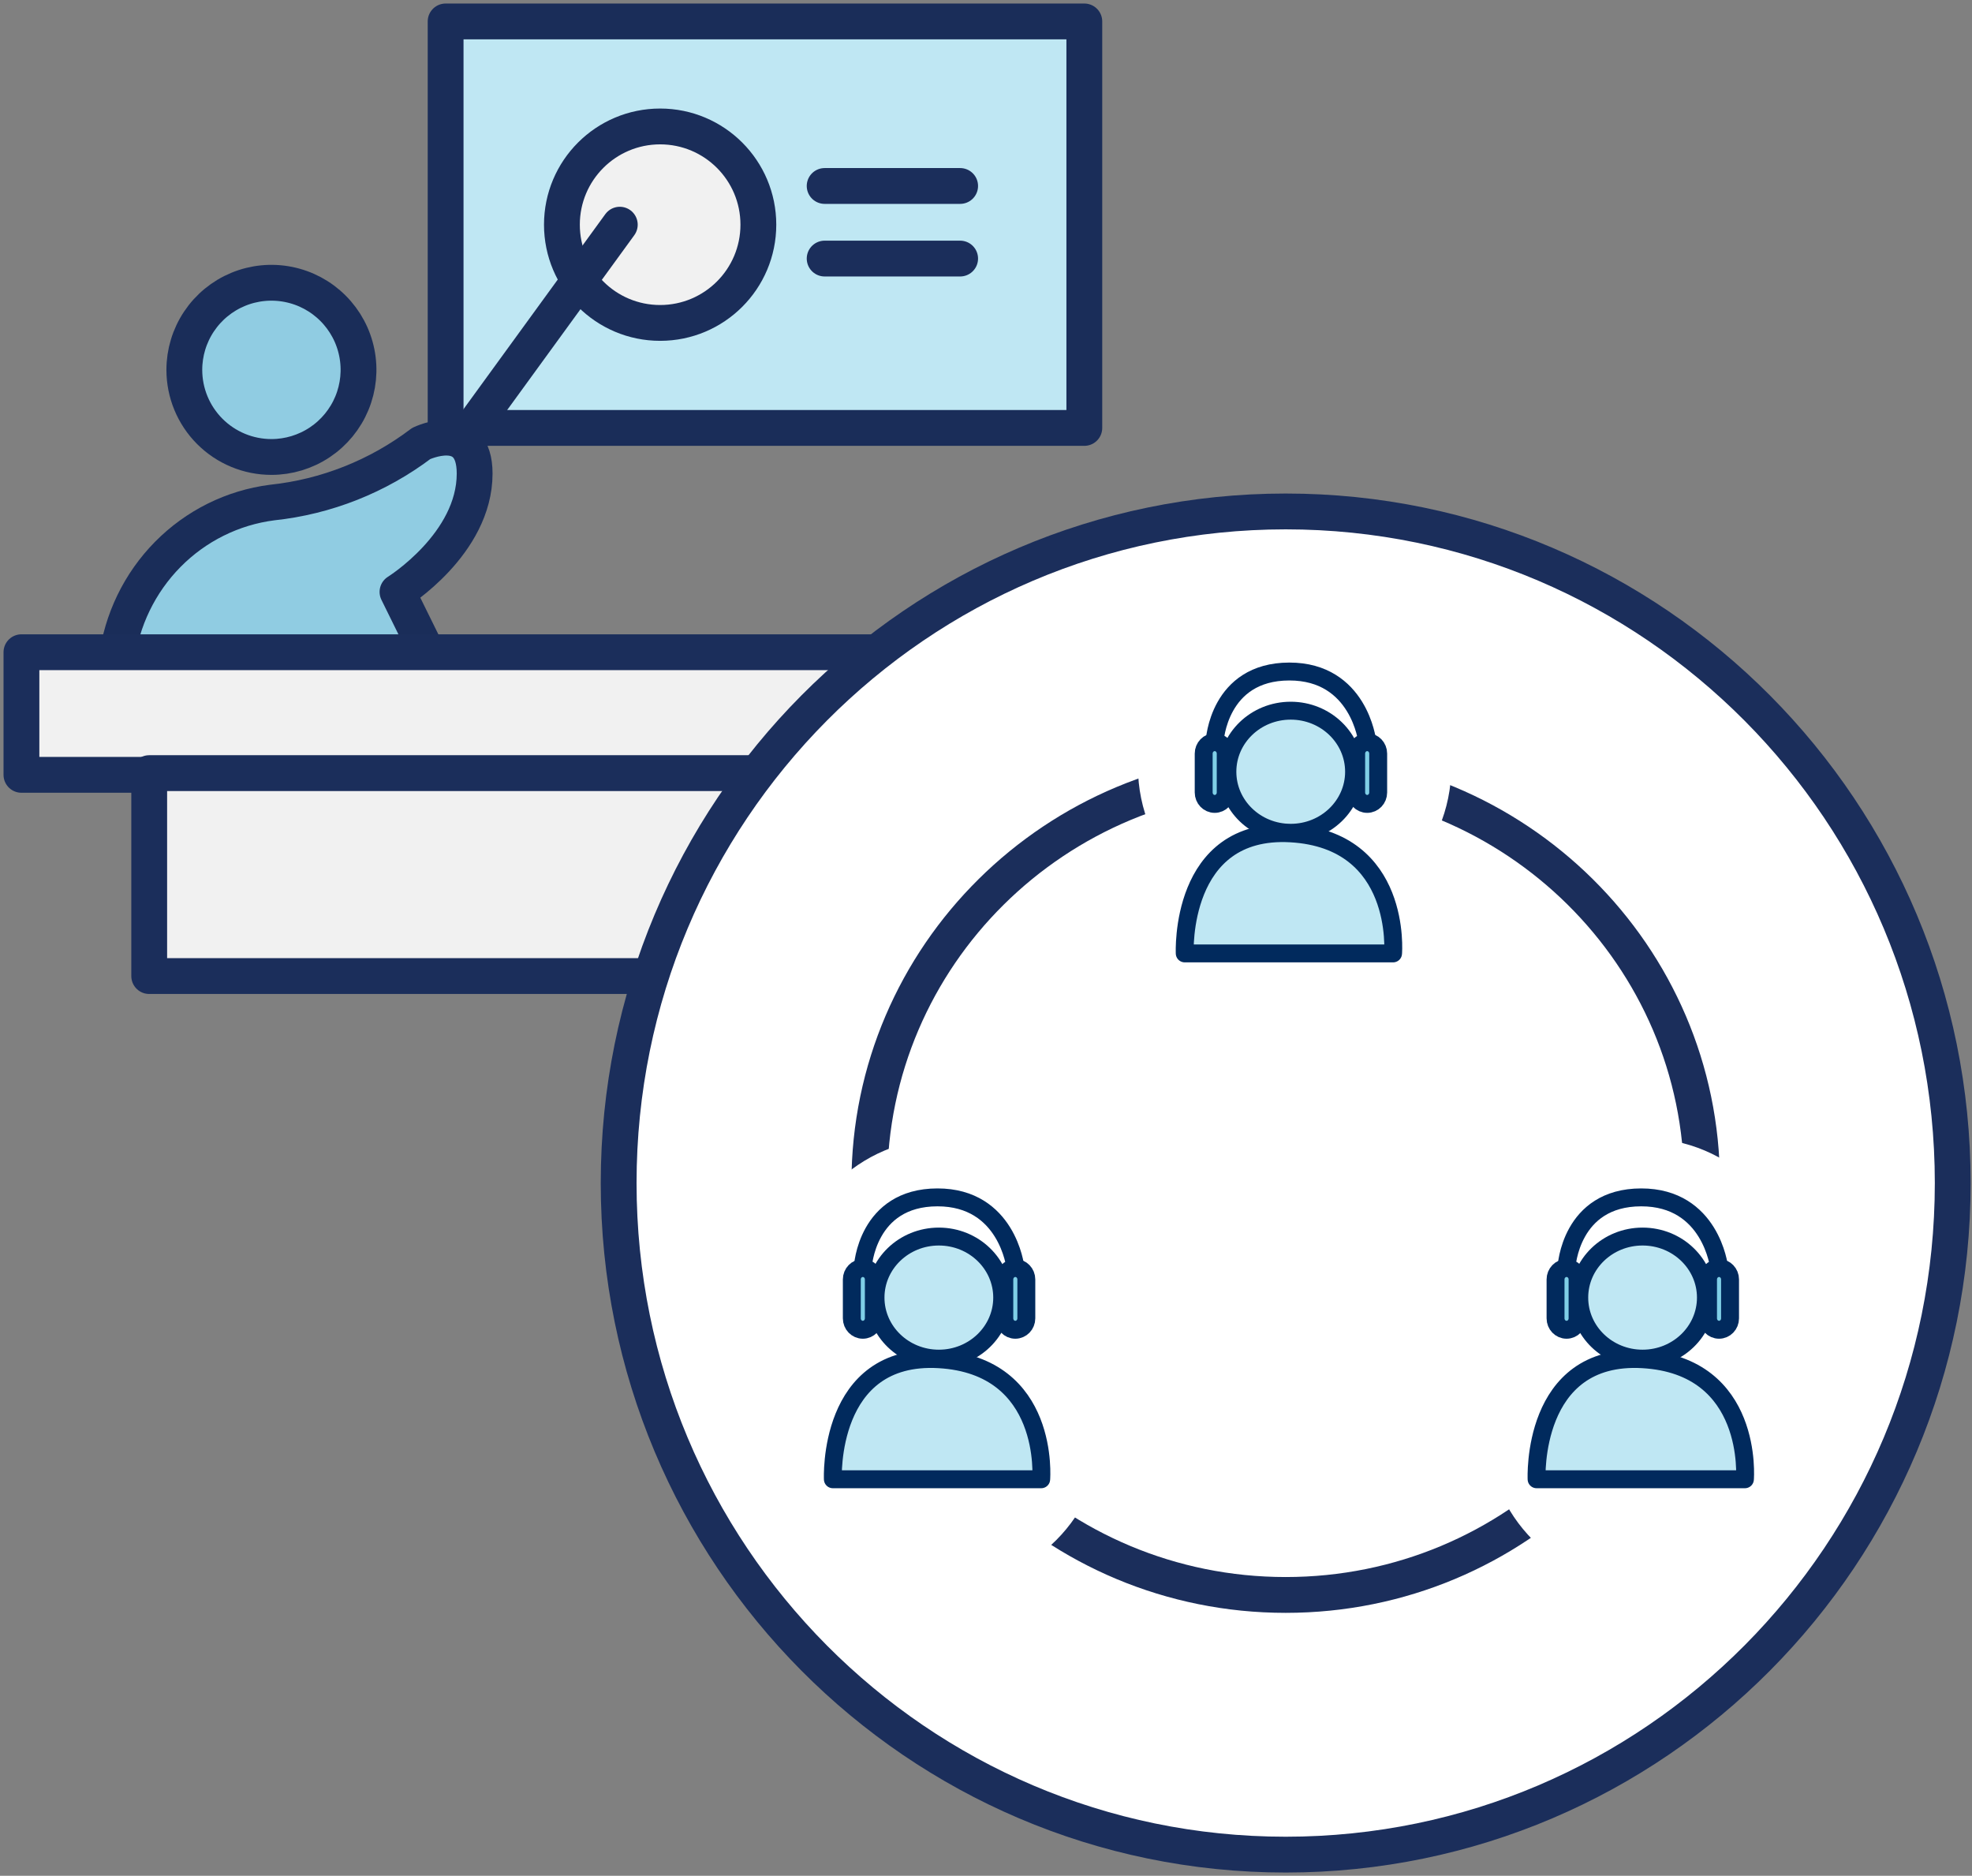 <svg width="184" height="175" viewBox="0 0 184 175" fill="none" xmlns="http://www.w3.org/2000/svg">
<rect x="0" y="0" width="184" height="175" fill="#808080" stroke="none"/>
<path d="M101.174 2H41.579V39.924H101.174V2Z" fill="#BFE7F3" stroke="#1A2D59" stroke-width="3.342" stroke-linejoin="round"/>
<circle cx="61.595" cy="20.962" r="9.165" fill="#F1F1F1" stroke="#1A2D59" stroke-width="3.342"/>
<path d="M76.945 17.35H89.587" stroke="#1B2E5B" stroke-width="3.342" stroke-linecap="round"/>
<path d="M76.945 24.123H89.587" stroke="#1B2E5B" stroke-width="3.342" stroke-linecap="round"/>
<path d="M10.878 61.595C11.346 57.859 13.025 54.386 15.652 51.723C18.278 49.06 21.704 47.358 25.389 46.885C30.432 46.352 35.24 44.448 39.304 41.374C39.304 41.374 44.287 38.988 44.287 44.183C44.287 50.754 37.089 55.222 37.089 55.222L40.225 61.587L10.878 61.595Z" fill="#90CCE2" stroke="#1A2D59" stroke-width="3.342" stroke-linecap="round" stroke-linejoin="round"/>
<path d="M25.326 42.633C26.933 42.633 28.504 42.156 29.841 41.263C31.177 40.37 32.219 39.101 32.834 37.616C33.449 36.131 33.61 34.497 33.296 32.921C32.983 31.344 32.209 29.896 31.072 28.76C29.936 27.623 28.488 26.849 26.911 26.536C25.335 26.222 23.701 26.383 22.216 26.998C20.731 27.613 19.462 28.655 18.569 29.991C17.676 31.328 17.199 32.899 17.199 34.506C17.199 36.661 18.055 38.728 19.579 40.252C21.104 41.777 23.171 42.633 25.326 42.633Z" fill="#90CCE2" stroke="#1A2D59" stroke-width="3.342" stroke-linecap="round" stroke-linejoin="round"/>
<path d="M120.027 60.849H2V72.288H120.027V60.849Z" fill="#F1F1F1" stroke="#1B2E5B" stroke-width="3.342" stroke-linecap="round" stroke-linejoin="round"/>
<path d="M107.893 72.128H13.922V91.062H107.893V72.128Z" fill="#F1F1F1" stroke="#1B2E5B" stroke-width="3.342" stroke-linecap="round" stroke-linejoin="round"/>
<path d="M43.384 40.827L57.831 20.962" stroke="#1A2D59" stroke-width="3.342" stroke-linecap="round" stroke-linejoin="round"/>
<path d="M182.202 110.371C182.202 144.985 154.326 173.027 119.963 173.027C85.6 173.027 57.724 144.985 57.724 110.371C57.724 75.756 85.6 47.715 119.963 47.715C154.326 47.715 182.202 75.756 182.202 110.371Z" fill="white" stroke="#1B2E5B" stroke-width="3.342"/>
<path d="M158.81 110.371C158.81 131.578 141.434 148.8 119.963 148.8C98.492 148.8 81.116 131.578 81.116 110.371C81.116 89.163 98.492 71.942 119.963 71.942C141.434 71.942 158.81 89.163 158.81 110.371Z" fill="white" stroke="#1B2E5B" stroke-width="3.342"/>
<circle cx="120.798" cy="71.524" r="12.949" fill="white" stroke="white" stroke-width="3.342"/>
<path d="M120.432 77.694C123.697 77.694 126.343 75.142 126.343 71.999C126.343 68.855 123.697 66.303 120.432 66.303C117.167 66.303 114.523 68.853 114.523 71.999C114.523 75.144 117.167 77.694 120.432 77.694Z" fill="#BFE7F3" stroke="#012A5D" stroke-width="1.671" stroke-linecap="round" stroke-linejoin="round"/>
<path d="M110.544 88.948C110.544 88.948 109.997 77.153 120.432 77.747C130.866 78.341 129.982 88.948 129.982 88.948H110.544Z" fill="#BFE7F3" stroke="#012A5D" stroke-width="1.671" stroke-linecap="round" stroke-linejoin="round"/>
<path d="M113.339 69.24C112.771 69.24 112.312 69.717 112.312 70.305V73.934C112.312 74.523 112.769 75 113.339 75C113.909 75 114.367 74.523 114.367 73.934V70.305C114.367 69.717 113.907 69.24 113.339 69.24Z" fill="#7FCFE7" stroke="#012A5D" stroke-width="1.671" stroke-linecap="round" stroke-linejoin="round"/>
<path d="M127.567 69.24C126.999 69.24 126.539 69.717 126.539 70.305V73.934C126.539 74.523 126.997 75 127.567 75C128.137 75 128.594 74.523 128.594 73.934V70.305C128.594 69.717 128.135 69.24 127.567 69.24Z" fill="#7FCFE7" stroke="#012A5D" stroke-width="1.671" stroke-linecap="round" stroke-linejoin="round"/>
<path d="M113.34 69.14C113.34 69.14 113.681 62.659 120.297 62.649C126.806 62.64 127.567 69.14 127.567 69.14" stroke="#012A5D" stroke-width="1.671" stroke-linecap="round" stroke-linejoin="round"/>
<circle cx="88.217" cy="120.813" r="12.949" fill="white" stroke="white" stroke-width="3.342"/>
<circle cx="88.217" cy="133.345" r="12.949" fill="white" stroke="white" stroke-width="3.342"/>
<path d="M87.6 126.754C90.865 126.754 93.511 124.203 93.511 121.059C93.511 117.915 90.865 115.364 87.6 115.364C84.335 115.364 81.691 117.913 81.691 121.059C81.691 124.204 84.335 126.754 87.6 126.754Z" fill="#BFE7F3" stroke="#012A5D" stroke-width="1.671" stroke-linecap="round" stroke-linejoin="round"/>
<path d="M77.712 138.008C77.712 138.008 77.165 126.213 87.6 126.807C98.034 127.401 97.15 138.008 97.15 138.008H77.712Z" fill="#BFE7F3" stroke="#012A5D" stroke-width="1.671" stroke-linecap="round" stroke-linejoin="round"/>
<path d="M80.507 118.3C79.939 118.3 79.48 118.777 79.48 119.365V122.994C79.48 123.583 79.937 124.06 80.507 124.06C81.077 124.06 81.535 123.583 81.535 122.994V119.365C81.535 118.777 81.075 118.3 80.507 118.3Z" fill="#7FCFE7" stroke="#012A5D" stroke-width="1.671" stroke-linecap="round" stroke-linejoin="round"/>
<path d="M94.736 118.3C94.168 118.3 93.708 118.777 93.708 119.365V122.994C93.708 123.583 94.166 124.06 94.736 124.06C95.305 124.06 95.763 123.583 95.763 122.994V119.365C95.763 118.777 95.303 118.3 94.736 118.3Z" fill="#7FCFE7" stroke="#012A5D" stroke-width="1.671" stroke-linecap="round" stroke-linejoin="round"/>
<path d="M80.508 118.2C80.508 118.2 80.849 111.719 87.465 111.709C93.974 111.7 94.735 118.2 94.735 118.2" stroke="#012A5D" stroke-width="1.671" stroke-linecap="round" stroke-linejoin="round"/>
<circle cx="153.38" cy="120.813" r="12.949" fill="white" stroke="white" stroke-width="3.342"/>
<circle cx="153.38" cy="133.345" r="12.949" fill="white" stroke="white" stroke-width="3.342"/>
<path d="M153.262 126.754C156.527 126.754 159.173 124.203 159.173 121.059C159.173 117.915 156.527 115.364 153.262 115.364C149.997 115.364 147.354 117.913 147.354 121.059C147.354 124.204 149.997 126.754 153.262 126.754Z" fill="#BFE7F3" stroke="#012A5D" stroke-width="1.671" stroke-linecap="round" stroke-linejoin="round"/>
<path d="M143.374 138.008C143.374 138.008 142.827 126.213 153.262 126.807C163.696 127.401 162.812 138.008 162.812 138.008H143.374Z" fill="#BFE7F3" stroke="#012A5D" stroke-width="1.671" stroke-linecap="round" stroke-linejoin="round"/>
<path d="M146.169 118.3C145.601 118.3 145.142 118.777 145.142 119.365V122.995C145.142 123.583 145.6 124.06 146.169 124.06C146.739 124.06 147.197 123.583 147.197 122.995V119.365C147.197 118.777 146.737 118.3 146.169 118.3Z" fill="#7FCFE7" stroke="#012A5D" stroke-width="1.671" stroke-linecap="round" stroke-linejoin="round"/>
<path d="M160.398 118.3C159.83 118.3 159.37 118.777 159.37 119.365V122.995C159.37 123.583 159.828 124.06 160.398 124.06C160.968 124.06 161.425 123.583 161.425 122.995V119.365C161.425 118.777 160.966 118.3 160.398 118.3Z" fill="#7FCFE7" stroke="#012A5D" stroke-width="1.671" stroke-linecap="round" stroke-linejoin="round"/>
<path d="M146.17 118.2C146.17 118.2 146.511 111.719 153.127 111.709C159.636 111.7 160.397 118.2 160.397 118.2" stroke="#012A5D" stroke-width="1.671" stroke-linecap="round" stroke-linejoin="round"/>
</svg>

